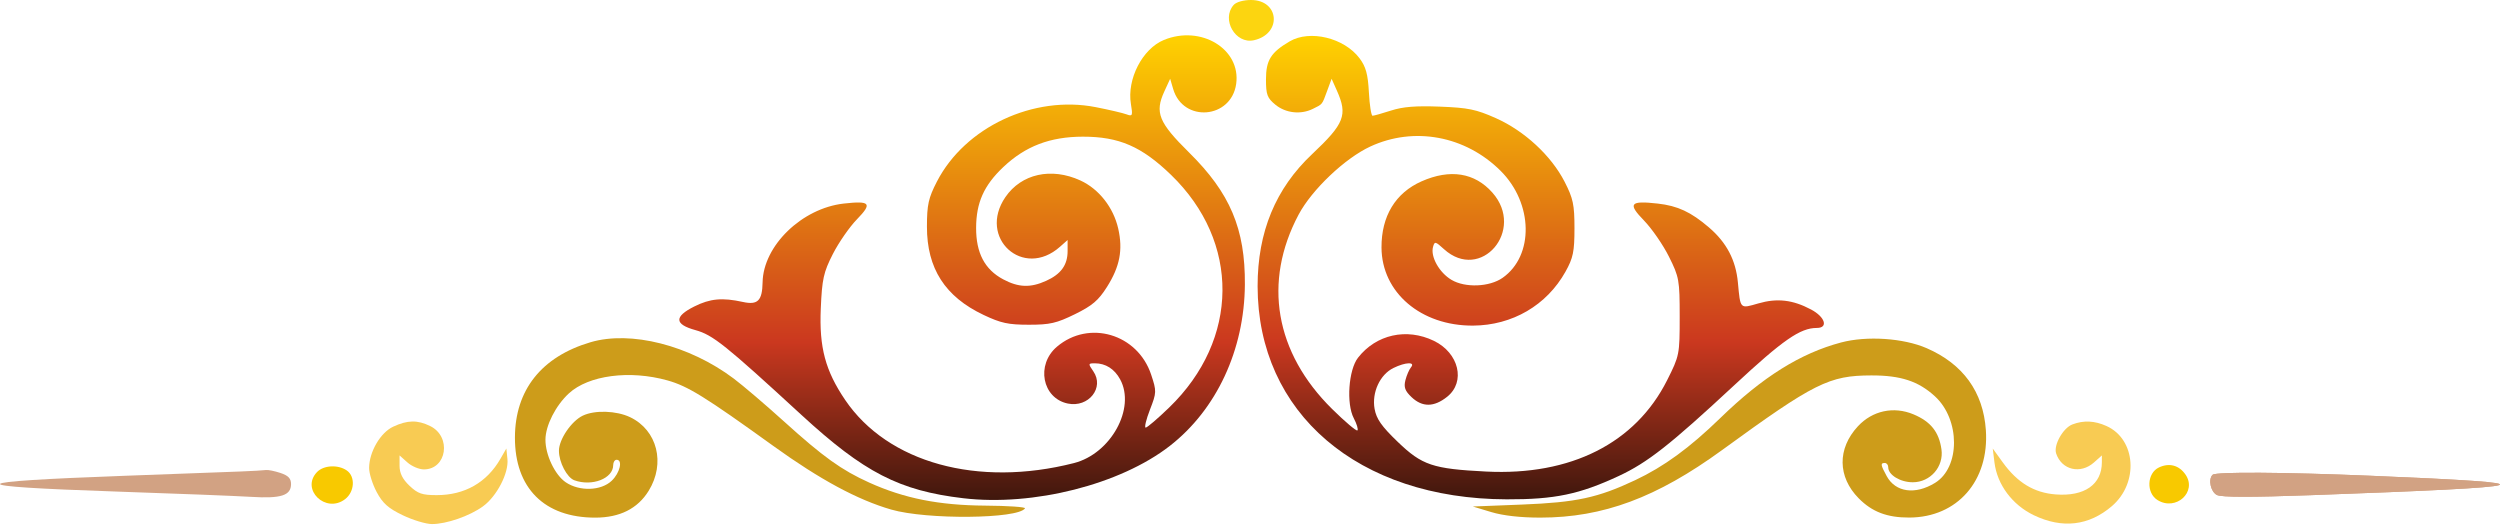 <svg width="374" height="79" viewBox="0 0 374 79" fill="none" xmlns="http://www.w3.org/2000/svg">
<path fill-rule="evenodd" clip-rule="evenodd" d="M174.109 5.982C170.895 7.308 168.56 11.857 169.187 15.573C169.479 17.305 169.422 17.442 168.542 17.111C168.011 16.91 165.931 16.423 163.92 16.028C154.628 14.202 144.361 19.017 140.158 27.173C138.893 29.628 138.672 30.629 138.67 33.907C138.667 40.159 141.375 44.381 147.143 47.113C149.737 48.342 150.83 48.579 153.915 48.579C157.081 48.579 158.044 48.358 160.81 47.003C163.409 45.728 164.327 44.947 165.607 42.92C167.53 39.875 168.008 37.393 167.287 34.202C166.571 31.038 164.396 28.269 161.627 26.999C157.275 25.001 152.793 25.997 150.404 29.491C146.231 35.591 153.067 41.808 158.571 36.919L159.713 35.905V37.566C159.713 39.647 158.72 41.016 156.483 42.023C154.144 43.075 152.369 43.011 150.076 41.788C147.314 40.316 146.013 37.842 146.027 34.084C146.04 30.317 147.188 27.747 150.081 25.004C153.389 21.868 157.089 20.453 161.995 20.446C167.399 20.44 170.791 21.91 175.193 26.166C185.551 36.182 185.433 50.789 174.911 60.964C173.201 62.618 171.619 63.97 171.396 63.97C171.173 63.97 171.458 62.767 172.029 61.296C173.031 58.717 173.038 58.529 172.211 56.044C170.186 49.951 162.923 47.797 158.121 51.865C154.951 54.551 155.906 59.57 159.739 60.369C162.855 61.017 165.252 57.995 163.561 55.55C162.77 54.404 162.78 54.351 163.793 54.351C165.399 54.351 166.721 55.188 167.571 56.746C169.929 61.07 166.184 67.868 160.668 69.276C146.274 72.951 132.811 69.235 126.433 59.828C123.472 55.46 122.539 51.963 122.788 46.174C122.979 41.736 123.198 40.745 124.597 37.997C125.473 36.278 127.097 33.939 128.207 32.8C130.535 30.409 130.197 30.007 126.233 30.452C119.96 31.157 114.181 36.763 114.084 42.238C114.035 44.984 113.358 45.661 111.148 45.175C108.05 44.493 106.236 44.662 103.862 45.852C100.825 47.375 100.88 48.512 104.033 49.384C106.651 50.107 108.476 51.567 119.889 62.066C129.264 70.689 134.55 73.41 144.11 74.536C154.586 75.771 167.579 72.481 174.992 66.717C182.004 61.265 186.165 52.328 186.234 42.567C186.293 34.236 184.032 28.886 177.889 22.818C173.331 18.317 172.733 16.843 174.183 13.685L175.056 11.784L175.507 13.317C176.997 18.378 184.19 17.798 184.932 12.556C185.67 7.342 179.66 3.691 174.109 5.982Z" fill="url(#paint0_linear_1528_2670)"/>
<path fill-rule="evenodd" clip-rule="evenodd" d="M192.941 6.186C190.122 7.836 189.39 9.009 189.39 11.876C189.39 14.168 189.576 14.664 190.813 15.674C192.355 16.93 194.595 17.177 196.399 16.288C197.882 15.557 197.766 15.702 198.531 13.623L199.208 11.784L200.006 13.572C201.633 17.217 201.13 18.503 196.3 23.051C190.818 28.212 188.135 34.705 188.138 42.807C188.144 61.789 203.164 74.642 225.408 74.7C232.595 74.719 236.259 73.957 242.149 71.216C246.465 69.208 249.835 66.562 259.398 57.672C266.757 50.832 269.308 49.06 271.801 49.06C273.549 49.06 273.035 47.416 270.939 46.303C268.189 44.844 265.866 44.576 263.044 45.392C260.266 46.195 260.367 46.298 259.99 42.267C259.677 38.906 258.3 36.285 255.66 34.023C252.959 31.71 250.98 30.789 247.989 30.453C243.838 29.987 243.467 30.444 245.939 32.987C247.111 34.193 248.793 36.625 249.675 38.392C251.2 41.444 251.281 41.894 251.281 47.376C251.281 53.048 251.248 53.214 249.39 56.904C244.656 66.303 234.984 71.182 222.346 70.545C214.34 70.142 212.742 69.606 209.101 66.103C206.674 63.767 205.907 62.673 205.637 61.162C205.203 58.72 206.438 56.04 208.457 55.051C210.269 54.163 211.786 54.105 211.082 54.952C210.808 55.283 210.432 56.153 210.247 56.886C209.985 57.925 210.188 58.481 211.168 59.411C212.782 60.941 214.529 60.924 216.492 59.358C219.289 57.127 218.266 52.805 214.511 50.989C210.437 49.018 205.878 50.032 203.158 53.514C201.74 55.328 201.386 60.402 202.526 62.568C202.977 63.425 203.221 64.244 203.069 64.388C202.918 64.532 201.214 63.091 199.283 61.186C190.734 52.753 188.913 42.178 194.275 32.1C196.257 28.375 201.199 23.68 204.99 21.922C211.545 18.881 219.226 20.314 224.495 25.56C229.367 30.411 229.512 38.251 224.79 41.562C222.821 42.942 219.19 43.085 217.136 41.862C215.308 40.775 213.978 38.398 214.381 36.938C214.619 36.076 214.726 36.097 216.011 37.265C221.526 42.274 228.245 34.429 223.256 28.807C220.61 25.826 216.939 25.242 212.676 27.124C208.759 28.853 206.649 32.338 206.673 37.035C206.707 43.754 212.574 48.757 220.363 48.711C226.239 48.677 231.389 45.673 234.197 40.643C235.346 38.587 235.54 37.644 235.541 34.149C235.541 30.608 235.342 29.675 234.057 27.175C232.051 23.273 228.044 19.571 223.772 17.671C220.823 16.359 219.638 16.116 215.419 15.952C211.792 15.812 209.872 15.966 208.099 16.539C206.778 16.966 205.534 17.315 205.335 17.315C205.136 17.315 204.89 15.745 204.788 13.826C204.643 11.102 204.336 9.982 203.387 8.719C201.089 5.659 195.963 4.416 192.941 6.186Z" fill="url(#paint1_linear_1528_2670)"/>
<path fill-rule="evenodd" clip-rule="evenodd" d="M88.328 51.201C81.003 53.371 77.055 58.349 77.034 65.44C77.01 73.013 81.438 77.438 89.04 77.438C92.717 77.438 95.388 76.1 97.039 73.429C99.585 69.31 98.334 64.349 94.26 62.409C92.202 61.428 88.971 61.324 87.184 62.181C85.475 63.001 83.617 65.736 83.617 67.433C83.617 69.148 84.817 71.446 85.923 71.849C88.573 72.813 91.734 71.582 91.734 69.584C91.734 69.142 91.963 68.781 92.242 68.781C93.206 68.781 92.744 70.753 91.503 71.929C89.914 73.436 86.697 73.541 84.641 72.154C83.02 71.06 81.583 68.041 81.599 65.765C81.615 63.653 83.122 60.679 85.103 58.852C88.047 56.137 94.199 55.327 99.851 56.909C102.912 57.766 105.469 59.349 115.722 66.737C122.677 71.748 128.302 74.781 133.333 76.233C138.649 77.767 152.299 77.641 153.337 76.049C153.467 75.849 150.788 75.665 147.385 75.641C140.459 75.591 135.276 74.561 130.036 72.193C125.89 70.319 123.173 68.371 117.288 63.05C114.534 60.559 111.15 57.673 109.77 56.635C103.118 51.639 94.351 49.417 88.328 51.201Z" fill="#CD9C1A"/>
<path fill-rule="evenodd" clip-rule="evenodd" d="M275.417 51.236C269.337 52.855 263.684 56.391 257.369 62.528C252.755 67.011 248.929 69.804 244.617 71.836C239.033 74.469 235.823 75.161 227.691 75.483L220.335 75.774L223.091 76.606C224.87 77.143 227.477 77.437 230.447 77.435C239.83 77.428 247.843 74.448 257.622 67.331C271.447 57.269 273.628 56.177 279.944 56.163C284.348 56.153 286.997 57.023 289.469 59.292C293.264 62.774 293.271 69.913 289.481 72.24C286.515 74.061 283.571 73.65 282.251 71.23C281.329 69.541 281.29 69.261 281.973 69.261C282.252 69.261 282.48 69.552 282.48 69.908C282.48 71.049 284.281 72.147 286.153 72.147C288.779 72.147 290.809 69.816 290.442 67.222C290.074 64.621 288.832 63.065 286.266 61.989C283.296 60.744 280.115 61.428 277.935 63.781C274.849 67.114 274.896 71.337 278.055 74.542C280.065 76.581 282.323 77.44 285.634 77.427C292.819 77.399 297.608 71.924 297.085 64.336C296.692 58.627 293.672 54.45 288.226 52.086C284.743 50.575 279.269 50.212 275.417 51.236Z" fill="#CD9C1A"/>
<path fill-rule="evenodd" clip-rule="evenodd" d="M58.818 63.832C56.908 64.725 55.238 67.588 55.219 70.001C55.213 70.805 55.722 72.428 56.35 73.609C57.243 75.289 58.089 76.042 60.245 77.077C61.76 77.805 63.729 78.4 64.621 78.4C66.793 78.4 70.243 77.204 72.243 75.758C74.317 74.259 76.127 70.769 75.913 68.682L75.751 67.097L74.86 68.645C72.819 72.191 69.517 74.071 65.331 74.071C63.143 74.071 62.509 73.852 61.257 72.665C60.226 71.688 59.774 70.783 59.774 69.696V68.132L60.948 69.178C61.593 69.753 62.7 70.223 63.406 70.223C66.858 70.223 67.578 65.318 64.357 63.739C62.452 62.805 60.965 62.83 58.818 63.832Z" fill="#F8CB53"/>
<path fill-rule="evenodd" clip-rule="evenodd" d="M310.028 63.495C308.624 64.031 307.185 66.604 307.599 67.84C308.429 70.319 311.239 70.983 313.266 69.178L314.44 68.131V69.146C314.44 72.486 311.828 74.304 307.515 73.965C304.285 73.711 301.813 72.213 299.62 69.181L298.113 67.097L298.372 69.19C298.783 72.507 301.038 75.528 304.261 77.077C308.518 79.124 312.504 78.659 315.939 75.717C319.993 72.245 319.551 65.719 315.129 63.73C313.349 62.929 311.708 62.854 310.028 63.495Z" fill="#F8CB53"/>
<path fill-rule="evenodd" clip-rule="evenodd" d="M322.98 69.929C321.176 70.777 321.046 73.74 322.765 74.809C325.517 76.518 328.737 73.581 326.949 70.993C325.983 69.595 324.524 69.204 322.98 69.929Z" fill="#F8C900"/>
<path fill-rule="evenodd" clip-rule="evenodd" d="M47.424 70.622C44.938 73.225 48.739 76.889 51.626 74.673C53.057 73.574 53.191 71.291 51.877 70.381C50.568 69.474 48.408 69.59 47.424 70.622Z" fill="#F8C900"/>
<path fill-rule="evenodd" clip-rule="evenodd" d="M35.931 70.537C34.117 70.607 26.355 70.895 18.682 71.177C-5.831 72.077 -6.187 72.738 17.414 73.537C26.343 73.839 35.421 74.197 37.589 74.331C42.04 74.608 43.54 74.126 43.54 72.418C43.54 71.573 43.128 71.143 41.943 70.751C41.064 70.461 40.094 70.265 39.787 70.316C39.479 70.367 37.744 70.466 35.931 70.537Z" fill="#D2A283"/>
<path fill-rule="evenodd" clip-rule="evenodd" d="M331.012 71.025C330.311 71.689 330.711 73.575 331.655 74.054C332.329 74.396 336.745 74.403 345.733 74.077C380.978 72.798 382.417 72.337 354.771 71.178C341.783 70.634 331.494 70.567 331.012 71.025Z" fill="#D2A283"/>
<path fill-rule="evenodd" clip-rule="evenodd" d="M331.012 71.025C330.311 71.689 330.711 73.575 331.655 74.054C332.329 74.396 336.745 74.403 345.733 74.077C380.978 72.798 382.417 72.337 354.771 71.178C341.783 70.634 331.494 70.567 331.012 71.025Z" fill="#D2A283"/>
<path fill-rule="evenodd" clip-rule="evenodd" d="M184.548 0.747C182.669 2.894 184.823 6.638 187.582 6.021C191.803 5.078 191.43 0 187.14 0C186.007 0 184.931 0.31 184.548 0.747Z" fill="#FCD510"/>
<defs>
<linearGradient id="paint0_linear_1528_2670" x1="143.93" y1="5.284" x2="143.93" y2="74.794" gradientUnits="userSpaceOnUse">
<stop stop-color="#FFD200"/>
<stop offset="0.66" stop-color="#CB381F"/>
<stop offset="0.827" stop-color="#852816"/>
<stop offset="1" stop-color="#3F170D"/>
</linearGradient>
<linearGradient id="paint1_linear_1528_2670" x1="230.498" y1="5.373" x2="230.498" y2="74.7" gradientUnits="userSpaceOnUse">
<stop stop-color="#FFD200"/>
<stop offset="0.66" stop-color="#CB381F"/>
<stop offset="0.827" stop-color="#852816"/>
<stop offset="1" stop-color="#3F170D"/>
</linearGradient>
</defs>
</svg>
